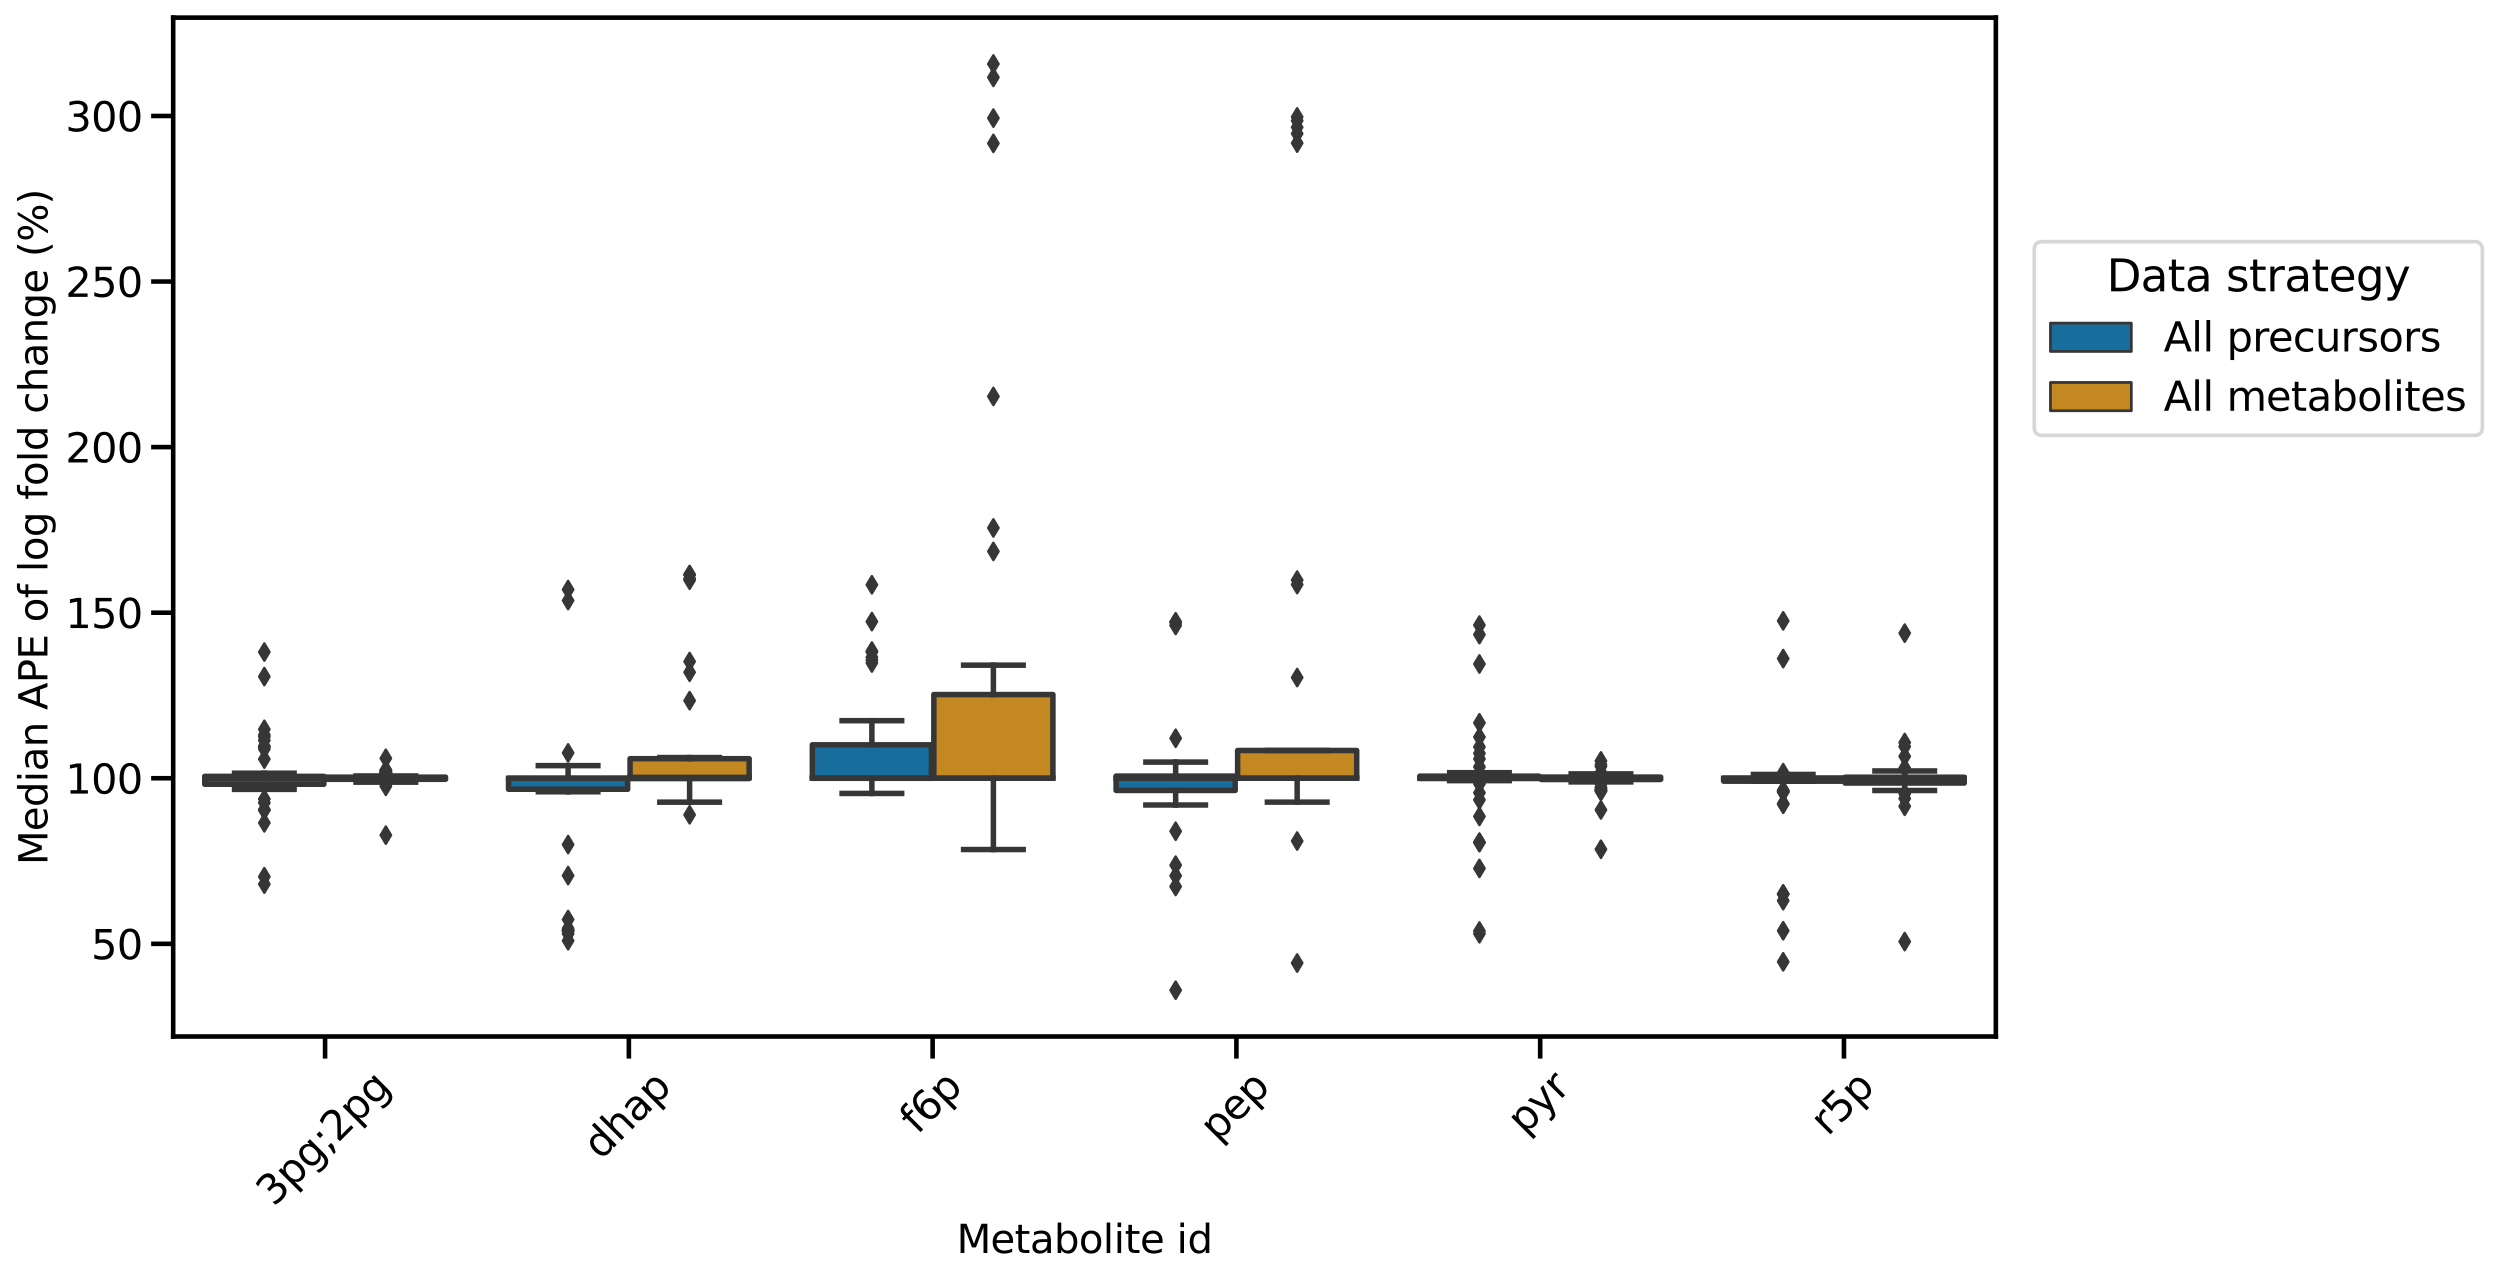 <?xml version="1.0" encoding="utf-8" standalone="no"?>
<!DOCTYPE svg PUBLIC "-//W3C//DTD SVG 1.1//EN"
  "http://www.w3.org/Graphics/SVG/1.1/DTD/svg11.dtd">
<svg xmlns:xlink="http://www.w3.org/1999/xlink" width="1020.24pt" height="521.881pt" viewBox="0 0 1020.24 521.881" xmlns="http://www.w3.org/2000/svg" version="1.1">
 <defs>
  <style type="text/css">*{stroke-linejoin: round; stroke-linecap: butt}</style>
 </defs>
 <g id="figure_1">
  <g id="patch_1">
   <path d="M 0 521.881 
L 1020.24 521.881 
L 1020.24 0 
L 0 0 
z
" style="fill: #ffffff"/>
  </g>
  <g id="axes_1">
   <g id="patch_2">
    <path d="M 70.679 423 
L 814.493 423 
L 814.493 7.2 
L 70.679 7.2 
z
" style="fill: #ffffff"/>
   </g>
   <g id="patch_3">
    <path d="M 83.572 320.054 
L 132.168 320.054 
L 132.168 316.836 
L 83.572 316.836 
L 83.572 320.054 
z
" clip-path="url(#p5ca99d64bd)" style="fill: #176d9c; stroke: #363636; stroke-width: 2.25; stroke-linejoin: miter"/>
   </g>
   <g id="patch_4">
    <path d="M 133.16 318.022 
L 181.756 318.022 
L 181.756 317.154 
L 133.16 317.154 
L 133.16 318.022 
z
" clip-path="url(#p5ca99d64bd)" style="fill: #c38820; stroke: #363636; stroke-width: 2.25; stroke-linejoin: miter"/>
   </g>
   <g id="patch_5">
    <path d="M 207.541 322.098 
L 256.137 322.098 
L 256.137 317.605 
L 207.541 317.605 
L 207.541 322.098 
z
" clip-path="url(#p5ca99d64bd)" style="fill: #176d9c; stroke: #363636; stroke-width: 2.25; stroke-linejoin: miter"/>
   </g>
   <g id="patch_6">
    <path d="M 257.129 317.725 
L 305.725 317.725 
L 305.725 309.625 
L 257.129 309.625 
L 257.129 317.725 
z
" clip-path="url(#p5ca99d64bd)" style="fill: #c38820; stroke: #363636; stroke-width: 2.25; stroke-linejoin: miter"/>
   </g>
   <g id="patch_7">
    <path d="M 331.51 317.631 
L 380.106 317.631 
L 380.106 303.954 
L 331.51 303.954 
L 331.51 317.631 
z
" clip-path="url(#p5ca99d64bd)" style="fill: #176d9c; stroke: #363636; stroke-width: 2.25; stroke-linejoin: miter"/>
   </g>
   <g id="patch_8">
    <path d="M 381.098 317.607 
L 429.694 317.607 
L 429.694 283.44 
L 381.098 283.44 
L 381.098 317.607 
z
" clip-path="url(#p5ca99d64bd)" style="fill: #c38820; stroke: #363636; stroke-width: 2.25; stroke-linejoin: miter"/>
   </g>
   <g id="patch_9">
    <path d="M 455.479 322.567 
L 504.075 322.567 
L 504.075 316.723 
L 455.479 316.723 
L 455.479 322.567 
z
" clip-path="url(#p5ca99d64bd)" style="fill: #176d9c; stroke: #363636; stroke-width: 2.25; stroke-linejoin: miter"/>
   </g>
   <g id="patch_10">
    <path d="M 505.067 317.605 
L 553.663 317.605 
L 553.663 306.28 
L 505.067 306.28 
L 505.067 317.605 
z
" clip-path="url(#p5ca99d64bd)" style="fill: #c38820; stroke: #363636; stroke-width: 2.25; stroke-linejoin: miter"/>
   </g>
   <g id="patch_11">
    <path d="M 579.448 317.716 
L 628.044 317.716 
L 628.044 316.733 
L 579.448 316.733 
L 579.448 317.716 
z
" clip-path="url(#p5ca99d64bd)" style="fill: #176d9c; stroke: #363636; stroke-width: 2.25; stroke-linejoin: miter"/>
   </g>
   <g id="patch_12">
    <path d="M 629.036 318.111 
L 677.632 318.111 
L 677.632 317.126 
L 629.036 317.126 
L 629.036 318.111 
z
" clip-path="url(#p5ca99d64bd)" style="fill: #c38820; stroke: #363636; stroke-width: 2.25; stroke-linejoin: miter"/>
   </g>
   <g id="patch_13">
    <path d="M 703.417 318.783 
L 752.013 318.783 
L 752.013 317.565 
L 703.417 317.565 
L 703.417 318.783 
z
" clip-path="url(#p5ca99d64bd)" style="fill: #176d9c; stroke: #363636; stroke-width: 2.25; stroke-linejoin: miter"/>
   </g>
   <g id="patch_14">
    <path d="M 753.005 319.56 
L 801.601 319.56 
L 801.601 317.191 
L 753.005 317.191 
L 753.005 319.56 
z
" clip-path="url(#p5ca99d64bd)" style="fill: #c38820; stroke: #363636; stroke-width: 2.25; stroke-linejoin: miter"/>
   </g>
   <g id="patch_15">
    <path d="M 132.664 452.748 
L 132.664 452.748 
L 132.664 452.748 
L 132.664 452.748 
z
" clip-path="url(#p5ca99d64bd)" style="fill: #176d9c; stroke: #363636; stroke-width: 1.125; stroke-linejoin: miter"/>
   </g>
   <g id="patch_16">
    <path d="M 132.664 452.748 
L 132.664 452.748 
L 132.664 452.748 
L 132.664 452.748 
z
" clip-path="url(#p5ca99d64bd)" style="fill: #c38820; stroke: #363636; stroke-width: 1.125; stroke-linejoin: miter"/>
   </g>
   <g id="matplotlib.axis_1">
    <g id="xtick_1">
     <g id="line2d_1">
      <defs>
       <path id="m00d72b25f4" d="M 0 0 
L 0 9 
" style="stroke: #000000; stroke-width: 1.875"/>
      </defs>
      <g>
       <use xlink:href="#m00d72b25f4" x="132.664" y="423" style="stroke: #000000; stroke-width: 1.875"/>
      </g>
     </g>
     <g id="text_1">
      <!-- 3pg;2pg -->
      <g transform="translate(111.681 492.77) rotate(-45) scale(0.165 -0.165)">
       <defs>
        <path id="DejaVuSans-33" d="M 2597 2516 
Q 3050 2419 3304 2112 
Q 3559 1806 3559 1356 
Q 3559 666 3084 287 
Q 2609 -91 1734 -91 
Q 1441 -91 1130 -33 
Q 819 25 488 141 
L 488 750 
Q 750 597 1062 519 
Q 1375 441 1716 441 
Q 2309 441 2620 675 
Q 2931 909 2931 1356 
Q 2931 1769 2642 2001 
Q 2353 2234 1838 2234 
L 1294 2234 
L 1294 2753 
L 1863 2753 
Q 2328 2753 2575 2939 
Q 2822 3125 2822 3475 
Q 2822 3834 2567 4026 
Q 2313 4219 1838 4219 
Q 1578 4219 1281 4162 
Q 984 4106 628 3988 
L 628 4550 
Q 988 4650 1302 4700 
Q 1616 4750 1894 4750 
Q 2613 4750 3031 4423 
Q 3450 4097 3450 3541 
Q 3450 3153 3228 2886 
Q 3006 2619 2597 2516 
z
" transform="scale(0.016)"/>
        <path id="DejaVuSans-70" d="M 1159 525 
L 1159 -1331 
L 581 -1331 
L 581 3500 
L 1159 3500 
L 1159 2969 
Q 1341 3281 1617 3432 
Q 1894 3584 2278 3584 
Q 2916 3584 3314 3078 
Q 3713 2572 3713 1747 
Q 3713 922 3314 415 
Q 2916 -91 2278 -91 
Q 1894 -91 1617 61 
Q 1341 213 1159 525 
z
M 3116 1747 
Q 3116 2381 2855 2742 
Q 2594 3103 2138 3103 
Q 1681 3103 1420 2742 
Q 1159 2381 1159 1747 
Q 1159 1113 1420 752 
Q 1681 391 2138 391 
Q 2594 391 2855 752 
Q 3116 1113 3116 1747 
z
" transform="scale(0.016)"/>
        <path id="DejaVuSans-67" d="M 2906 1791 
Q 2906 2416 2648 2759 
Q 2391 3103 1925 3103 
Q 1463 3103 1205 2759 
Q 947 2416 947 1791 
Q 947 1169 1205 825 
Q 1463 481 1925 481 
Q 2391 481 2648 825 
Q 2906 1169 2906 1791 
z
M 3481 434 
Q 3481 -459 3084 -895 
Q 2688 -1331 1869 -1331 
Q 1566 -1331 1297 -1286 
Q 1028 -1241 775 -1147 
L 775 -588 
Q 1028 -725 1275 -790 
Q 1522 -856 1778 -856 
Q 2344 -856 2625 -561 
Q 2906 -266 2906 331 
L 2906 616 
Q 2728 306 2450 153 
Q 2172 0 1784 0 
Q 1141 0 747 490 
Q 353 981 353 1791 
Q 353 2603 747 3093 
Q 1141 3584 1784 3584 
Q 2172 3584 2450 3431 
Q 2728 3278 2906 2969 
L 2906 3500 
L 3481 3500 
L 3481 434 
z
" transform="scale(0.016)"/>
        <path id="DejaVuSans-3b" d="M 750 3309 
L 1409 3309 
L 1409 2516 
L 750 2516 
L 750 3309 
z
M 750 794 
L 1409 794 
L 1409 256 
L 897 -744 
L 494 -744 
L 750 256 
L 750 794 
z
" transform="scale(0.016)"/>
        <path id="DejaVuSans-32" d="M 1228 531 
L 3431 531 
L 3431 0 
L 469 0 
L 469 531 
Q 828 903 1448 1529 
Q 2069 2156 2228 2338 
Q 2531 2678 2651 2914 
Q 2772 3150 2772 3378 
Q 2772 3750 2511 3984 
Q 2250 4219 1831 4219 
Q 1534 4219 1204 4116 
Q 875 4013 500 3803 
L 500 4441 
Q 881 4594 1212 4672 
Q 1544 4750 1819 4750 
Q 2544 4750 2975 4387 
Q 3406 4025 3406 3419 
Q 3406 3131 3298 2873 
Q 3191 2616 2906 2266 
Q 2828 2175 2409 1742 
Q 1991 1309 1228 531 
z
" transform="scale(0.016)"/>
       </defs>
       <use xlink:href="#DejaVuSans-33"/>
       <use xlink:href="#DejaVuSans-70" x="63.623"/>
       <use xlink:href="#DejaVuSans-67" x="127.1"/>
       <use xlink:href="#DejaVuSans-3b" x="190.576"/>
       <use xlink:href="#DejaVuSans-32" x="224.268"/>
       <use xlink:href="#DejaVuSans-70" x="287.891"/>
       <use xlink:href="#DejaVuSans-67" x="351.367"/>
      </g>
     </g>
    </g>
    <g id="xtick_2">
     <g id="line2d_2">
      <g>
       <use xlink:href="#m00d72b25f4" x="256.633" y="423" style="stroke: #000000; stroke-width: 1.875"/>
      </g>
     </g>
     <g id="text_2">
      <!-- dhap -->
      <g transform="translate(245.173 473.723) rotate(-45) scale(0.165 -0.165)">
       <defs>
        <path id="DejaVuSans-64" d="M 2906 2969 
L 2906 4863 
L 3481 4863 
L 3481 0 
L 2906 0 
L 2906 525 
Q 2725 213 2448 61 
Q 2172 -91 1784 -91 
Q 1150 -91 751 415 
Q 353 922 353 1747 
Q 353 2572 751 3078 
Q 1150 3584 1784 3584 
Q 2172 3584 2448 3432 
Q 2725 3281 2906 2969 
z
M 947 1747 
Q 947 1113 1208 752 
Q 1469 391 1925 391 
Q 2381 391 2643 752 
Q 2906 1113 2906 1747 
Q 2906 2381 2643 2742 
Q 2381 3103 1925 3103 
Q 1469 3103 1208 2742 
Q 947 2381 947 1747 
z
" transform="scale(0.016)"/>
        <path id="DejaVuSans-68" d="M 3513 2113 
L 3513 0 
L 2938 0 
L 2938 2094 
Q 2938 2591 2744 2837 
Q 2550 3084 2163 3084 
Q 1697 3084 1428 2787 
Q 1159 2491 1159 1978 
L 1159 0 
L 581 0 
L 581 4863 
L 1159 4863 
L 1159 2956 
Q 1366 3272 1645 3428 
Q 1925 3584 2291 3584 
Q 2894 3584 3203 3211 
Q 3513 2838 3513 2113 
z
" transform="scale(0.016)"/>
        <path id="DejaVuSans-61" d="M 2194 1759 
Q 1497 1759 1228 1600 
Q 959 1441 959 1056 
Q 959 750 1161 570 
Q 1363 391 1709 391 
Q 2188 391 2477 730 
Q 2766 1069 2766 1631 
L 2766 1759 
L 2194 1759 
z
M 3341 1997 
L 3341 0 
L 2766 0 
L 2766 531 
Q 2569 213 2275 61 
Q 1981 -91 1556 -91 
Q 1019 -91 701 211 
Q 384 513 384 1019 
Q 384 1609 779 1909 
Q 1175 2209 1959 2209 
L 2766 2209 
L 2766 2266 
Q 2766 2663 2505 2880 
Q 2244 3097 1772 3097 
Q 1472 3097 1187 3025 
Q 903 2953 641 2809 
L 641 3341 
Q 956 3463 1253 3523 
Q 1550 3584 1831 3584 
Q 2591 3584 2966 3190 
Q 3341 2797 3341 1997 
z
" transform="scale(0.016)"/>
       </defs>
       <use xlink:href="#DejaVuSans-64"/>
       <use xlink:href="#DejaVuSans-68" x="63.477"/>
       <use xlink:href="#DejaVuSans-61" x="126.855"/>
       <use xlink:href="#DejaVuSans-70" x="188.135"/>
      </g>
     </g>
    </g>
    <g id="xtick_3">
     <g id="line2d_3">
      <g>
       <use xlink:href="#m00d72b25f4" x="380.602" y="423" style="stroke: #000000; stroke-width: 1.875"/>
      </g>
     </g>
     <g id="text_3">
      <!-- f6p -->
      <g transform="translate(374.353 463.303) rotate(-45) scale(0.165 -0.165)">
       <defs>
        <path id="DejaVuSans-66" d="M 2375 4863 
L 2375 4384 
L 1825 4384 
Q 1516 4384 1395 4259 
Q 1275 4134 1275 3809 
L 1275 3500 
L 2222 3500 
L 2222 3053 
L 1275 3053 
L 1275 0 
L 697 0 
L 697 3053 
L 147 3053 
L 147 3500 
L 697 3500 
L 697 3744 
Q 697 4328 969 4595 
Q 1241 4863 1831 4863 
L 2375 4863 
z
" transform="scale(0.016)"/>
        <path id="DejaVuSans-36" d="M 2113 2584 
Q 1688 2584 1439 2293 
Q 1191 2003 1191 1497 
Q 1191 994 1439 701 
Q 1688 409 2113 409 
Q 2538 409 2786 701 
Q 3034 994 3034 1497 
Q 3034 2003 2786 2293 
Q 2538 2584 2113 2584 
z
M 3366 4563 
L 3366 3988 
Q 3128 4100 2886 4159 
Q 2644 4219 2406 4219 
Q 1781 4219 1451 3797 
Q 1122 3375 1075 2522 
Q 1259 2794 1537 2939 
Q 1816 3084 2150 3084 
Q 2853 3084 3261 2657 
Q 3669 2231 3669 1497 
Q 3669 778 3244 343 
Q 2819 -91 2113 -91 
Q 1303 -91 875 529 
Q 447 1150 447 2328 
Q 447 3434 972 4092 
Q 1497 4750 2381 4750 
Q 2619 4750 2861 4703 
Q 3103 4656 3366 4563 
z
" transform="scale(0.016)"/>
       </defs>
       <use xlink:href="#DejaVuSans-66"/>
       <use xlink:href="#DejaVuSans-36" x="35.205"/>
       <use xlink:href="#DejaVuSans-70" x="98.828"/>
      </g>
     </g>
    </g>
    <g id="xtick_4">
     <g id="line2d_4">
      <g>
       <use xlink:href="#m00d72b25f4" x="504.571" y="423" style="stroke: #000000; stroke-width: 1.875"/>
      </g>
     </g>
     <g id="text_4">
      <!-- pep -->
      <g transform="translate(496.794 466.358) rotate(-45) scale(0.165 -0.165)">
       <defs>
        <path id="DejaVuSans-65" d="M 3597 1894 
L 3597 1613 
L 953 1613 
Q 991 1019 1311 708 
Q 1631 397 2203 397 
Q 2534 397 2845 478 
Q 3156 559 3463 722 
L 3463 178 
Q 3153 47 2828 -22 
Q 2503 -91 2169 -91 
Q 1331 -91 842 396 
Q 353 884 353 1716 
Q 353 2575 817 3079 
Q 1281 3584 2069 3584 
Q 2775 3584 3186 3129 
Q 3597 2675 3597 1894 
z
M 3022 2063 
Q 3016 2534 2758 2815 
Q 2500 3097 2075 3097 
Q 1594 3097 1305 2825 
Q 1016 2553 972 2059 
L 3022 2063 
z
" transform="scale(0.016)"/>
       </defs>
       <use xlink:href="#DejaVuSans-70"/>
       <use xlink:href="#DejaVuSans-65" x="63.477"/>
       <use xlink:href="#DejaVuSans-70" x="125"/>
      </g>
     </g>
    </g>
    <g id="xtick_5">
     <g id="line2d_5">
      <g>
       <use xlink:href="#m00d72b25f4" x="628.54" y="423" style="stroke: #000000; stroke-width: 1.875"/>
      </g>
     </g>
     <g id="text_5">
      <!-- pyr -->
      <g transform="translate(622.205 463.474) rotate(-45) scale(0.165 -0.165)">
       <defs>
        <path id="DejaVuSans-79" d="M 2059 -325 
Q 1816 -950 1584 -1140 
Q 1353 -1331 966 -1331 
L 506 -1331 
L 506 -850 
L 844 -850 
Q 1081 -850 1212 -737 
Q 1344 -625 1503 -206 
L 1606 56 
L 191 3500 
L 800 3500 
L 1894 763 
L 2988 3500 
L 3597 3500 
L 2059 -325 
z
" transform="scale(0.016)"/>
        <path id="DejaVuSans-72" d="M 2631 2963 
Q 2534 3019 2420 3045 
Q 2306 3072 2169 3072 
Q 1681 3072 1420 2755 
Q 1159 2438 1159 1844 
L 1159 0 
L 581 0 
L 581 3500 
L 1159 3500 
L 1159 2956 
Q 1341 3275 1631 3429 
Q 1922 3584 2338 3584 
Q 2397 3584 2469 3576 
Q 2541 3569 2628 3553 
L 2631 2963 
z
" transform="scale(0.016)"/>
       </defs>
       <use xlink:href="#DejaVuSans-70"/>
       <use xlink:href="#DejaVuSans-79" x="63.477"/>
       <use xlink:href="#DejaVuSans-72" x="122.656"/>
      </g>
     </g>
    </g>
    <g id="xtick_6">
     <g id="line2d_6">
      <g>
       <use xlink:href="#m00d72b25f4" x="752.509" y="423" style="stroke: #000000; stroke-width: 1.875"/>
      </g>
     </g>
     <g id="text_6">
      <!-- r5p -->
      <g transform="translate(745.915 463.992) rotate(-45) scale(0.165 -0.165)">
       <defs>
        <path id="DejaVuSans-35" d="M 691 4666 
L 3169 4666 
L 3169 4134 
L 1269 4134 
L 1269 2991 
Q 1406 3038 1543 3061 
Q 1681 3084 1819 3084 
Q 2600 3084 3056 2656 
Q 3513 2228 3513 1497 
Q 3513 744 3044 326 
Q 2575 -91 1722 -91 
Q 1428 -91 1123 -41 
Q 819 9 494 109 
L 494 744 
Q 775 591 1075 516 
Q 1375 441 1709 441 
Q 2250 441 2565 725 
Q 2881 1009 2881 1497 
Q 2881 1984 2565 2268 
Q 2250 2553 1709 2553 
Q 1456 2553 1204 2497 
Q 953 2441 691 2322 
L 691 4666 
z
" transform="scale(0.016)"/>
       </defs>
       <use xlink:href="#DejaVuSans-72"/>
       <use xlink:href="#DejaVuSans-35" x="41.113"/>
       <use xlink:href="#DejaVuSans-70" x="104.736"/>
      </g>
     </g>
    </g>
    <g id="text_7">
     <!-- Metabolite id -->
     <g transform="translate(390.401 511.354) scale(0.16 -0.16)">
      <defs>
       <path id="DejaVuSans-4d" d="M 628 4666 
L 1569 4666 
L 2759 1491 
L 3956 4666 
L 4897 4666 
L 4897 0 
L 4281 0 
L 4281 4097 
L 3078 897 
L 2444 897 
L 1241 4097 
L 1241 0 
L 628 0 
L 628 4666 
z
" transform="scale(0.016)"/>
       <path id="DejaVuSans-74" d="M 1172 4494 
L 1172 3500 
L 2356 3500 
L 2356 3053 
L 1172 3053 
L 1172 1153 
Q 1172 725 1289 603 
Q 1406 481 1766 481 
L 2356 481 
L 2356 0 
L 1766 0 
Q 1100 0 847 248 
Q 594 497 594 1153 
L 594 3053 
L 172 3053 
L 172 3500 
L 594 3500 
L 594 4494 
L 1172 4494 
z
" transform="scale(0.016)"/>
       <path id="DejaVuSans-62" d="M 3116 1747 
Q 3116 2381 2855 2742 
Q 2594 3103 2138 3103 
Q 1681 3103 1420 2742 
Q 1159 2381 1159 1747 
Q 1159 1113 1420 752 
Q 1681 391 2138 391 
Q 2594 391 2855 752 
Q 3116 1113 3116 1747 
z
M 1159 2969 
Q 1341 3281 1617 3432 
Q 1894 3584 2278 3584 
Q 2916 3584 3314 3078 
Q 3713 2572 3713 1747 
Q 3713 922 3314 415 
Q 2916 -91 2278 -91 
Q 1894 -91 1617 61 
Q 1341 213 1159 525 
L 1159 0 
L 581 0 
L 581 4863 
L 1159 4863 
L 1159 2969 
z
" transform="scale(0.016)"/>
       <path id="DejaVuSans-6f" d="M 1959 3097 
Q 1497 3097 1228 2736 
Q 959 2375 959 1747 
Q 959 1119 1226 758 
Q 1494 397 1959 397 
Q 2419 397 2687 759 
Q 2956 1122 2956 1747 
Q 2956 2369 2687 2733 
Q 2419 3097 1959 3097 
z
M 1959 3584 
Q 2709 3584 3137 3096 
Q 3566 2609 3566 1747 
Q 3566 888 3137 398 
Q 2709 -91 1959 -91 
Q 1206 -91 779 398 
Q 353 888 353 1747 
Q 353 2609 779 3096 
Q 1206 3584 1959 3584 
z
" transform="scale(0.016)"/>
       <path id="DejaVuSans-6c" d="M 603 4863 
L 1178 4863 
L 1178 0 
L 603 0 
L 603 4863 
z
" transform="scale(0.016)"/>
       <path id="DejaVuSans-69" d="M 603 3500 
L 1178 3500 
L 1178 0 
L 603 0 
L 603 3500 
z
M 603 4863 
L 1178 4863 
L 1178 4134 
L 603 4134 
L 603 4863 
z
" transform="scale(0.016)"/>
       <path id="DejaVuSans-20" transform="scale(0.016)"/>
      </defs>
      <use xlink:href="#DejaVuSans-4d"/>
      <use xlink:href="#DejaVuSans-65" x="86.279"/>
      <use xlink:href="#DejaVuSans-74" x="147.803"/>
      <use xlink:href="#DejaVuSans-61" x="187.012"/>
      <use xlink:href="#DejaVuSans-62" x="248.291"/>
      <use xlink:href="#DejaVuSans-6f" x="311.768"/>
      <use xlink:href="#DejaVuSans-6c" x="372.949"/>
      <use xlink:href="#DejaVuSans-69" x="400.732"/>
      <use xlink:href="#DejaVuSans-74" x="428.516"/>
      <use xlink:href="#DejaVuSans-65" x="467.725"/>
      <use xlink:href="#DejaVuSans-20" x="529.248"/>
      <use xlink:href="#DejaVuSans-69" x="561.035"/>
      <use xlink:href="#DejaVuSans-64" x="588.818"/>
     </g>
    </g>
   </g>
   <g id="matplotlib.axis_2">
    <g id="ytick_1">
     <g id="line2d_7">
      <defs>
       <path id="m2de37f2b07" d="M 0 0 
L -9 0 
" style="stroke: #000000; stroke-width: 1.875"/>
      </defs>
      <g>
       <use xlink:href="#m2de37f2b07" x="70.679" y="385.177" style="stroke: #000000; stroke-width: 1.875"/>
      </g>
     </g>
     <g id="text_8">
      <!-- 50 -->
      <g transform="translate(37.183 391.446) scale(0.165 -0.165)">
       <defs>
        <path id="DejaVuSans-30" d="M 2034 4250 
Q 1547 4250 1301 3770 
Q 1056 3291 1056 2328 
Q 1056 1369 1301 889 
Q 1547 409 2034 409 
Q 2525 409 2770 889 
Q 3016 1369 3016 2328 
Q 3016 3291 2770 3770 
Q 2525 4250 2034 4250 
z
M 2034 4750 
Q 2819 4750 3233 4129 
Q 3647 3509 3647 2328 
Q 3647 1150 3233 529 
Q 2819 -91 2034 -91 
Q 1250 -91 836 529 
Q 422 1150 422 2328 
Q 422 3509 836 4129 
Q 1250 4750 2034 4750 
z
" transform="scale(0.016)"/>
       </defs>
       <use xlink:href="#DejaVuSans-35"/>
       <use xlink:href="#DejaVuSans-30" x="63.623"/>
      </g>
     </g>
    </g>
    <g id="ytick_2">
     <g id="line2d_8">
      <g>
       <use xlink:href="#m2de37f2b07" x="70.679" y="317.605" style="stroke: #000000; stroke-width: 1.875"/>
      </g>
     </g>
     <g id="text_9">
      <!-- 100 -->
      <g transform="translate(26.685 323.874) scale(0.165 -0.165)">
       <defs>
        <path id="DejaVuSans-31" d="M 794 531 
L 1825 531 
L 1825 4091 
L 703 3866 
L 703 4441 
L 1819 4666 
L 2450 4666 
L 2450 531 
L 3481 531 
L 3481 0 
L 794 0 
L 794 531 
z
" transform="scale(0.016)"/>
       </defs>
       <use xlink:href="#DejaVuSans-31"/>
       <use xlink:href="#DejaVuSans-30" x="63.623"/>
       <use xlink:href="#DejaVuSans-30" x="127.246"/>
      </g>
     </g>
    </g>
    <g id="ytick_3">
     <g id="line2d_9">
      <g>
       <use xlink:href="#m2de37f2b07" x="70.679" y="250.034" style="stroke: #000000; stroke-width: 1.875"/>
      </g>
     </g>
     <g id="text_10">
      <!-- 150 -->
      <g transform="translate(26.685 256.303) scale(0.165 -0.165)">
       <use xlink:href="#DejaVuSans-31"/>
       <use xlink:href="#DejaVuSans-35" x="63.623"/>
       <use xlink:href="#DejaVuSans-30" x="127.246"/>
      </g>
     </g>
    </g>
    <g id="ytick_4">
     <g id="line2d_10">
      <g>
       <use xlink:href="#m2de37f2b07" x="70.679" y="182.462" style="stroke: #000000; stroke-width: 1.875"/>
      </g>
     </g>
     <g id="text_11">
      <!-- 200 -->
      <g transform="translate(26.685 188.731) scale(0.165 -0.165)">
       <use xlink:href="#DejaVuSans-32"/>
       <use xlink:href="#DejaVuSans-30" x="63.623"/>
       <use xlink:href="#DejaVuSans-30" x="127.246"/>
      </g>
     </g>
    </g>
    <g id="ytick_5">
     <g id="line2d_11">
      <g>
       <use xlink:href="#m2de37f2b07" x="70.679" y="114.891" style="stroke: #000000; stroke-width: 1.875"/>
      </g>
     </g>
     <g id="text_12">
      <!-- 250 -->
      <g transform="translate(26.685 121.159) scale(0.165 -0.165)">
       <use xlink:href="#DejaVuSans-32"/>
       <use xlink:href="#DejaVuSans-35" x="63.623"/>
       <use xlink:href="#DejaVuSans-30" x="127.246"/>
      </g>
     </g>
    </g>
    <g id="ytick_6">
     <g id="line2d_12">
      <g>
       <use xlink:href="#m2de37f2b07" x="70.679" y="47.319" style="stroke: #000000; stroke-width: 1.875"/>
      </g>
     </g>
     <g id="text_13">
      <!-- 300 -->
      <g transform="translate(26.685 53.588) scale(0.165 -0.165)">
       <use xlink:href="#DejaVuSans-33"/>
       <use xlink:href="#DejaVuSans-30" x="63.623"/>
       <use xlink:href="#DejaVuSans-30" x="127.246"/>
      </g>
     </g>
    </g>
    <g id="text_14">
     <!-- Median APE of log fold change (%) -->
     <g transform="translate(19.358 353.011) rotate(-90) scale(0.16 -0.16)">
      <defs>
       <path id="DejaVuSans-6e" d="M 3513 2113 
L 3513 0 
L 2938 0 
L 2938 2094 
Q 2938 2591 2744 2837 
Q 2550 3084 2163 3084 
Q 1697 3084 1428 2787 
Q 1159 2491 1159 1978 
L 1159 0 
L 581 0 
L 581 3500 
L 1159 3500 
L 1159 2956 
Q 1366 3272 1645 3428 
Q 1925 3584 2291 3584 
Q 2894 3584 3203 3211 
Q 3513 2838 3513 2113 
z
" transform="scale(0.016)"/>
       <path id="DejaVuSans-41" d="M 2188 4044 
L 1331 1722 
L 3047 1722 
L 2188 4044 
z
M 1831 4666 
L 2547 4666 
L 4325 0 
L 3669 0 
L 3244 1197 
L 1141 1197 
L 716 0 
L 50 0 
L 1831 4666 
z
" transform="scale(0.016)"/>
       <path id="DejaVuSans-50" d="M 1259 4147 
L 1259 2394 
L 2053 2394 
Q 2494 2394 2734 2622 
Q 2975 2850 2975 3272 
Q 2975 3691 2734 3919 
Q 2494 4147 2053 4147 
L 1259 4147 
z
M 628 4666 
L 2053 4666 
Q 2838 4666 3239 4311 
Q 3641 3956 3641 3272 
Q 3641 2581 3239 2228 
Q 2838 1875 2053 1875 
L 1259 1875 
L 1259 0 
L 628 0 
L 628 4666 
z
" transform="scale(0.016)"/>
       <path id="DejaVuSans-45" d="M 628 4666 
L 3578 4666 
L 3578 4134 
L 1259 4134 
L 1259 2753 
L 3481 2753 
L 3481 2222 
L 1259 2222 
L 1259 531 
L 3634 531 
L 3634 0 
L 628 0 
L 628 4666 
z
" transform="scale(0.016)"/>
       <path id="DejaVuSans-63" d="M 3122 3366 
L 3122 2828 
Q 2878 2963 2633 3030 
Q 2388 3097 2138 3097 
Q 1578 3097 1268 2742 
Q 959 2388 959 1747 
Q 959 1106 1268 751 
Q 1578 397 2138 397 
Q 2388 397 2633 464 
Q 2878 531 3122 666 
L 3122 134 
Q 2881 22 2623 -34 
Q 2366 -91 2075 -91 
Q 1284 -91 818 406 
Q 353 903 353 1747 
Q 353 2603 823 3093 
Q 1294 3584 2113 3584 
Q 2378 3584 2631 3529 
Q 2884 3475 3122 3366 
z
" transform="scale(0.016)"/>
       <path id="DejaVuSans-28" d="M 1984 4856 
Q 1566 4138 1362 3434 
Q 1159 2731 1159 2009 
Q 1159 1288 1364 580 
Q 1569 -128 1984 -844 
L 1484 -844 
Q 1016 -109 783 600 
Q 550 1309 550 2009 
Q 550 2706 781 3412 
Q 1013 4119 1484 4856 
L 1984 4856 
z
" transform="scale(0.016)"/>
       <path id="DejaVuSans-25" d="M 4653 2053 
Q 4381 2053 4226 1822 
Q 4072 1591 4072 1178 
Q 4072 772 4226 539 
Q 4381 306 4653 306 
Q 4919 306 5073 539 
Q 5228 772 5228 1178 
Q 5228 1588 5073 1820 
Q 4919 2053 4653 2053 
z
M 4653 2450 
Q 5147 2450 5437 2106 
Q 5728 1763 5728 1178 
Q 5728 594 5436 251 
Q 5144 -91 4653 -91 
Q 4153 -91 3862 251 
Q 3572 594 3572 1178 
Q 3572 1766 3864 2108 
Q 4156 2450 4653 2450 
z
M 1428 4353 
Q 1159 4353 1004 4120 
Q 850 3888 850 3481 
Q 850 3069 1003 2837 
Q 1156 2606 1428 2606 
Q 1700 2606 1854 2837 
Q 2009 3069 2009 3481 
Q 2009 3884 1853 4118 
Q 1697 4353 1428 4353 
z
M 4250 4750 
L 4750 4750 
L 1831 -91 
L 1331 -91 
L 4250 4750 
z
M 1428 4750 
Q 1922 4750 2215 4408 
Q 2509 4066 2509 3481 
Q 2509 2891 2217 2550 
Q 1925 2209 1428 2209 
Q 931 2209 642 2551 
Q 353 2894 353 3481 
Q 353 4063 643 4406 
Q 934 4750 1428 4750 
z
" transform="scale(0.016)"/>
       <path id="DejaVuSans-29" d="M 513 4856 
L 1013 4856 
Q 1481 4119 1714 3412 
Q 1947 2706 1947 2009 
Q 1947 1309 1714 600 
Q 1481 -109 1013 -844 
L 513 -844 
Q 928 -128 1133 580 
Q 1338 1288 1338 2009 
Q 1338 2731 1133 3434 
Q 928 4138 513 4856 
z
" transform="scale(0.016)"/>
      </defs>
      <use xlink:href="#DejaVuSans-4d"/>
      <use xlink:href="#DejaVuSans-65" x="86.279"/>
      <use xlink:href="#DejaVuSans-64" x="147.803"/>
      <use xlink:href="#DejaVuSans-69" x="211.279"/>
      <use xlink:href="#DejaVuSans-61" x="239.062"/>
      <use xlink:href="#DejaVuSans-6e" x="300.342"/>
      <use xlink:href="#DejaVuSans-20" x="363.721"/>
      <use xlink:href="#DejaVuSans-41" x="395.508"/>
      <use xlink:href="#DejaVuSans-50" x="463.916"/>
      <use xlink:href="#DejaVuSans-45" x="524.219"/>
      <use xlink:href="#DejaVuSans-20" x="587.402"/>
      <use xlink:href="#DejaVuSans-6f" x="619.189"/>
      <use xlink:href="#DejaVuSans-66" x="680.371"/>
      <use xlink:href="#DejaVuSans-20" x="715.576"/>
      <use xlink:href="#DejaVuSans-6c" x="747.363"/>
      <use xlink:href="#DejaVuSans-6f" x="775.146"/>
      <use xlink:href="#DejaVuSans-67" x="836.328"/>
      <use xlink:href="#DejaVuSans-20" x="899.805"/>
      <use xlink:href="#DejaVuSans-66" x="931.592"/>
      <use xlink:href="#DejaVuSans-6f" x="966.797"/>
      <use xlink:href="#DejaVuSans-6c" x="1027.979"/>
      <use xlink:href="#DejaVuSans-64" x="1055.762"/>
      <use xlink:href="#DejaVuSans-20" x="1119.238"/>
      <use xlink:href="#DejaVuSans-63" x="1151.025"/>
      <use xlink:href="#DejaVuSans-68" x="1206.006"/>
      <use xlink:href="#DejaVuSans-61" x="1269.385"/>
      <use xlink:href="#DejaVuSans-6e" x="1330.664"/>
      <use xlink:href="#DejaVuSans-67" x="1394.043"/>
      <use xlink:href="#DejaVuSans-65" x="1457.52"/>
      <use xlink:href="#DejaVuSans-20" x="1519.043"/>
      <use xlink:href="#DejaVuSans-28" x="1550.83"/>
      <use xlink:href="#DejaVuSans-25" x="1589.844"/>
      <use xlink:href="#DejaVuSans-29" x="1684.863"/>
     </g>
    </g>
   </g>
   <g id="line2d_13">
    <path d="M 107.87 320.054 
L 107.87 322.14 
" clip-path="url(#p5ca99d64bd)" style="fill: none; stroke: #363636; stroke-width: 2.25; stroke-linecap: square"/>
   </g>
   <g id="line2d_14">
    <path d="M 107.87 316.836 
L 107.87 315.543 
" clip-path="url(#p5ca99d64bd)" style="fill: none; stroke: #363636; stroke-width: 2.25; stroke-linecap: square"/>
   </g>
   <g id="line2d_15">
    <path d="M 95.721 322.14 
L 120.019 322.14 
" clip-path="url(#p5ca99d64bd)" style="fill: none; stroke: #363636; stroke-width: 2.25; stroke-linecap: square"/>
   </g>
   <g id="line2d_16">
    <path d="M 95.721 315.543 
L 120.019 315.543 
" clip-path="url(#p5ca99d64bd)" style="fill: none; stroke: #363636; stroke-width: 2.25; stroke-linecap: square"/>
   </g>
   <g id="line2d_17">
    <defs>
     <path id="md040019cda" d="M -0 3.536 
L 2.121 0 
L -0 -3.536 
L -2.121 -0 
z
" style="stroke: #363636; stroke-linejoin: miter"/>
    </defs>
    <g clip-path="url(#p5ca99d64bd)">
     <use xlink:href="#md040019cda" x="107.87" y="327.593" style="fill: #363636; stroke: #363636; stroke-linejoin: miter"/>
     <use xlink:href="#md040019cda" x="107.87" y="330.634" style="fill: #363636; stroke: #363636; stroke-linejoin: miter"/>
     <use xlink:href="#md040019cda" x="107.87" y="330.391" style="fill: #363636; stroke: #363636; stroke-linejoin: miter"/>
     <use xlink:href="#md040019cda" x="107.87" y="357.777" style="fill: #363636; stroke: #363636; stroke-linejoin: miter"/>
     <use xlink:href="#md040019cda" x="107.87" y="326.081" style="fill: #363636; stroke: #363636; stroke-linejoin: miter"/>
     <use xlink:href="#md040019cda" x="107.87" y="335.801" style="fill: #363636; stroke: #363636; stroke-linejoin: miter"/>
     <use xlink:href="#md040019cda" x="107.87" y="360.811" style="fill: #363636; stroke: #363636; stroke-linejoin: miter"/>
     <use xlink:href="#md040019cda" x="107.87" y="266.095" style="fill: #363636; stroke: #363636; stroke-linejoin: miter"/>
     <use xlink:href="#md040019cda" x="107.87" y="299.903" style="fill: #363636; stroke: #363636; stroke-linejoin: miter"/>
     <use xlink:href="#md040019cda" x="107.87" y="305.661" style="fill: #363636; stroke: #363636; stroke-linejoin: miter"/>
     <use xlink:href="#md040019cda" x="107.87" y="300.686" style="fill: #363636; stroke: #363636; stroke-linejoin: miter"/>
     <use xlink:href="#md040019cda" x="107.87" y="276.106" style="fill: #363636; stroke: #363636; stroke-linejoin: miter"/>
     <use xlink:href="#md040019cda" x="107.87" y="304.538" style="fill: #363636; stroke: #363636; stroke-linejoin: miter"/>
     <use xlink:href="#md040019cda" x="107.87" y="302.138" style="fill: #363636; stroke: #363636; stroke-linejoin: miter"/>
     <use xlink:href="#md040019cda" x="107.87" y="304.725" style="fill: #363636; stroke: #363636; stroke-linejoin: miter"/>
     <use xlink:href="#md040019cda" x="107.87" y="297.635" style="fill: #363636; stroke: #363636; stroke-linejoin: miter"/>
     <use xlink:href="#md040019cda" x="107.87" y="309.792" style="fill: #363636; stroke: #363636; stroke-linejoin: miter"/>
    </g>
   </g>
   <g id="line2d_18">
    <path d="M 157.458 318.022 
L 157.458 319.214 
" clip-path="url(#p5ca99d64bd)" style="fill: none; stroke: #363636; stroke-width: 2.25; stroke-linecap: square"/>
   </g>
   <g id="line2d_19">
    <path d="M 157.458 317.154 
L 157.458 316.677 
" clip-path="url(#p5ca99d64bd)" style="fill: none; stroke: #363636; stroke-width: 2.25; stroke-linecap: square"/>
   </g>
   <g id="line2d_20">
    <path d="M 145.309 319.214 
L 169.607 319.214 
" clip-path="url(#p5ca99d64bd)" style="fill: none; stroke: #363636; stroke-width: 2.25; stroke-linecap: square"/>
   </g>
   <g id="line2d_21">
    <path d="M 145.309 316.677 
L 169.607 316.677 
" clip-path="url(#p5ca99d64bd)" style="fill: none; stroke: #363636; stroke-width: 2.25; stroke-linecap: square"/>
   </g>
   <g id="line2d_22">
    <g clip-path="url(#p5ca99d64bd)">
     <use xlink:href="#md040019cda" x="157.458" y="319.816" style="fill: #363636; stroke: #363636; stroke-linejoin: miter"/>
     <use xlink:href="#md040019cda" x="157.458" y="320.89" style="fill: #363636; stroke: #363636; stroke-linejoin: miter"/>
     <use xlink:href="#md040019cda" x="157.458" y="319.817" style="fill: #363636; stroke: #363636; stroke-linejoin: miter"/>
     <use xlink:href="#md040019cda" x="157.458" y="319.489" style="fill: #363636; stroke: #363636; stroke-linejoin: miter"/>
     <use xlink:href="#md040019cda" x="157.458" y="340.817" style="fill: #363636; stroke: #363636; stroke-linejoin: miter"/>
     <use xlink:href="#md040019cda" x="157.458" y="314.19" style="fill: #363636; stroke: #363636; stroke-linejoin: miter"/>
     <use xlink:href="#md040019cda" x="157.458" y="314.459" style="fill: #363636; stroke: #363636; stroke-linejoin: miter"/>
     <use xlink:href="#md040019cda" x="157.458" y="315.444" style="fill: #363636; stroke: #363636; stroke-linejoin: miter"/>
     <use xlink:href="#md040019cda" x="157.458" y="315.196" style="fill: #363636; stroke: #363636; stroke-linejoin: miter"/>
     <use xlink:href="#md040019cda" x="157.458" y="315.465" style="fill: #363636; stroke: #363636; stroke-linejoin: miter"/>
     <use xlink:href="#md040019cda" x="157.458" y="314.69" style="fill: #363636; stroke: #363636; stroke-linejoin: miter"/>
     <use xlink:href="#md040019cda" x="157.458" y="315.537" style="fill: #363636; stroke: #363636; stroke-linejoin: miter"/>
     <use xlink:href="#md040019cda" x="157.458" y="315.214" style="fill: #363636; stroke: #363636; stroke-linejoin: miter"/>
     <use xlink:href="#md040019cda" x="157.458" y="309.459" style="fill: #363636; stroke: #363636; stroke-linejoin: miter"/>
    </g>
   </g>
   <g id="line2d_23">
    <path d="M 231.839 322.098 
L 231.839 323.12 
" clip-path="url(#p5ca99d64bd)" style="fill: none; stroke: #363636; stroke-width: 2.25; stroke-linecap: square"/>
   </g>
   <g id="line2d_24">
    <path d="M 231.839 317.605 
L 231.839 312.449 
" clip-path="url(#p5ca99d64bd)" style="fill: none; stroke: #363636; stroke-width: 2.25; stroke-linecap: square"/>
   </g>
   <g id="line2d_25">
    <path d="M 219.69 323.12 
L 243.988 323.12 
" clip-path="url(#p5ca99d64bd)" style="fill: none; stroke: #363636; stroke-width: 2.25; stroke-linecap: square"/>
   </g>
   <g id="line2d_26">
    <path d="M 219.69 312.449 
L 243.988 312.449 
" clip-path="url(#p5ca99d64bd)" style="fill: none; stroke: #363636; stroke-width: 2.25; stroke-linecap: square"/>
   </g>
   <g id="line2d_27">
    <g clip-path="url(#p5ca99d64bd)">
     <use xlink:href="#md040019cda" x="231.839" y="379.735" style="fill: #363636; stroke: #363636; stroke-linejoin: miter"/>
     <use xlink:href="#md040019cda" x="231.839" y="344.662" style="fill: #363636; stroke: #363636; stroke-linejoin: miter"/>
     <use xlink:href="#md040019cda" x="231.839" y="379.896" style="fill: #363636; stroke: #363636; stroke-linejoin: miter"/>
     <use xlink:href="#md040019cda" x="231.839" y="378.877" style="fill: #363636; stroke: #363636; stroke-linejoin: miter"/>
     <use xlink:href="#md040019cda" x="231.839" y="379.673" style="fill: #363636; stroke: #363636; stroke-linejoin: miter"/>
     <use xlink:href="#md040019cda" x="231.839" y="383.905" style="fill: #363636; stroke: #363636; stroke-linejoin: miter"/>
     <use xlink:href="#md040019cda" x="231.839" y="381.08" style="fill: #363636; stroke: #363636; stroke-linejoin: miter"/>
     <use xlink:href="#md040019cda" x="231.839" y="375.257" style="fill: #363636; stroke: #363636; stroke-linejoin: miter"/>
     <use xlink:href="#md040019cda" x="231.839" y="357.319" style="fill: #363636; stroke: #363636; stroke-linejoin: miter"/>
     <use xlink:href="#md040019cda" x="231.839" y="245.08" style="fill: #363636; stroke: #363636; stroke-linejoin: miter"/>
     <use xlink:href="#md040019cda" x="231.839" y="307.257" style="fill: #363636; stroke: #363636; stroke-linejoin: miter"/>
     <use xlink:href="#md040019cda" x="231.839" y="240.598" style="fill: #363636; stroke: #363636; stroke-linejoin: miter"/>
    </g>
   </g>
   <g id="line2d_28">
    <path d="M 281.427 317.725 
L 281.427 327.354 
" clip-path="url(#p5ca99d64bd)" style="fill: none; stroke: #363636; stroke-width: 2.25; stroke-linecap: square"/>
   </g>
   <g id="line2d_29">
    <path d="M 281.427 309.625 
L 281.427 309.169 
" clip-path="url(#p5ca99d64bd)" style="fill: none; stroke: #363636; stroke-width: 2.25; stroke-linecap: square"/>
   </g>
   <g id="line2d_30">
    <path d="M 269.278 327.354 
L 293.576 327.354 
" clip-path="url(#p5ca99d64bd)" style="fill: none; stroke: #363636; stroke-width: 2.25; stroke-linecap: square"/>
   </g>
   <g id="line2d_31">
    <path d="M 269.278 309.169 
L 293.576 309.169 
" clip-path="url(#p5ca99d64bd)" style="fill: none; stroke: #363636; stroke-width: 2.25; stroke-linecap: square"/>
   </g>
   <g id="line2d_32">
    <g clip-path="url(#p5ca99d64bd)">
     <use xlink:href="#md040019cda" x="281.427" y="332.516" style="fill: #363636; stroke: #363636; stroke-linejoin: miter"/>
     <use xlink:href="#md040019cda" x="281.427" y="285.931" style="fill: #363636; stroke: #363636; stroke-linejoin: miter"/>
     <use xlink:href="#md040019cda" x="281.427" y="274.347" style="fill: #363636; stroke: #363636; stroke-linejoin: miter"/>
     <use xlink:href="#md040019cda" x="281.427" y="236.089" style="fill: #363636; stroke: #363636; stroke-linejoin: miter"/>
     <use xlink:href="#md040019cda" x="281.427" y="234.527" style="fill: #363636; stroke: #363636; stroke-linejoin: miter"/>
     <use xlink:href="#md040019cda" x="281.427" y="269.973" style="fill: #363636; stroke: #363636; stroke-linejoin: miter"/>
     <use xlink:href="#md040019cda" x="281.427" y="236.777" style="fill: #363636; stroke: #363636; stroke-linejoin: miter"/>
     <use xlink:href="#md040019cda" x="281.427" y="234.527" style="fill: #363636; stroke: #363636; stroke-linejoin: miter"/>
    </g>
   </g>
   <g id="line2d_33">
    <path d="M 355.808 317.631 
L 355.808 323.796 
" clip-path="url(#p5ca99d64bd)" style="fill: none; stroke: #363636; stroke-width: 2.25; stroke-linecap: square"/>
   </g>
   <g id="line2d_34">
    <path d="M 355.808 303.954 
L 355.808 294.124 
" clip-path="url(#p5ca99d64bd)" style="fill: none; stroke: #363636; stroke-width: 2.25; stroke-linecap: square"/>
   </g>
   <g id="line2d_35">
    <path d="M 343.659 323.796 
L 367.957 323.796 
" clip-path="url(#p5ca99d64bd)" style="fill: none; stroke: #363636; stroke-width: 2.25; stroke-linecap: square"/>
   </g>
   <g id="line2d_36">
    <path d="M 343.659 294.124 
L 367.957 294.124 
" clip-path="url(#p5ca99d64bd)" style="fill: none; stroke: #363636; stroke-width: 2.25; stroke-linecap: square"/>
   </g>
   <g id="line2d_37">
    <g clip-path="url(#p5ca99d64bd)">
     <use xlink:href="#md040019cda" x="355.808" y="253.676" style="fill: #363636; stroke: #363636; stroke-linejoin: miter"/>
     <use xlink:href="#md040019cda" x="355.808" y="238.639" style="fill: #363636; stroke: #363636; stroke-linejoin: miter"/>
     <use xlink:href="#md040019cda" x="355.808" y="265.697" style="fill: #363636; stroke: #363636; stroke-linejoin: miter"/>
     <use xlink:href="#md040019cda" x="355.808" y="268.231" style="fill: #363636; stroke: #363636; stroke-linejoin: miter"/>
     <use xlink:href="#md040019cda" x="355.808" y="266.128" style="fill: #363636; stroke: #363636; stroke-linejoin: miter"/>
     <use xlink:href="#md040019cda" x="355.808" y="269.421" style="fill: #363636; stroke: #363636; stroke-linejoin: miter"/>
     <use xlink:href="#md040019cda" x="355.808" y="270.577" style="fill: #363636; stroke: #363636; stroke-linejoin: miter"/>
    </g>
   </g>
   <g id="line2d_38">
    <path d="M 405.396 317.607 
L 405.396 346.692 
" clip-path="url(#p5ca99d64bd)" style="fill: none; stroke: #363636; stroke-width: 2.25; stroke-linecap: square"/>
   </g>
   <g id="line2d_39">
    <path d="M 405.396 283.44 
L 405.396 271.448 
" clip-path="url(#p5ca99d64bd)" style="fill: none; stroke: #363636; stroke-width: 2.25; stroke-linecap: square"/>
   </g>
   <g id="line2d_40">
    <path d="M 393.247 346.692 
L 417.545 346.692 
" clip-path="url(#p5ca99d64bd)" style="fill: none; stroke: #363636; stroke-width: 2.25; stroke-linecap: square"/>
   </g>
   <g id="line2d_41">
    <path d="M 393.247 271.448 
L 417.545 271.448 
" clip-path="url(#p5ca99d64bd)" style="fill: none; stroke: #363636; stroke-width: 2.25; stroke-linecap: square"/>
   </g>
   <g id="line2d_42">
    <g clip-path="url(#p5ca99d64bd)">
     <use xlink:href="#md040019cda" x="405.396" y="31.58" style="fill: #363636; stroke: #363636; stroke-linejoin: miter"/>
     <use xlink:href="#md040019cda" x="405.396" y="26.1" style="fill: #363636; stroke: #363636; stroke-linejoin: miter"/>
     <use xlink:href="#md040019cda" x="405.396" y="215.438" style="fill: #363636; stroke: #363636; stroke-linejoin: miter"/>
     <use xlink:href="#md040019cda" x="405.396" y="48.204" style="fill: #363636; stroke: #363636; stroke-linejoin: miter"/>
     <use xlink:href="#md040019cda" x="405.396" y="58.513" style="fill: #363636; stroke: #363636; stroke-linejoin: miter"/>
     <use xlink:href="#md040019cda" x="405.396" y="161.781" style="fill: #363636; stroke: #363636; stroke-linejoin: miter"/>
     <use xlink:href="#md040019cda" x="405.396" y="225.032" style="fill: #363636; stroke: #363636; stroke-linejoin: miter"/>
    </g>
   </g>
   <g id="line2d_43">
    <path d="M 479.777 322.567 
L 479.777 328.52 
" clip-path="url(#p5ca99d64bd)" style="fill: none; stroke: #363636; stroke-width: 2.25; stroke-linecap: square"/>
   </g>
   <g id="line2d_44">
    <path d="M 479.777 316.723 
L 479.777 311.001 
" clip-path="url(#p5ca99d64bd)" style="fill: none; stroke: #363636; stroke-width: 2.25; stroke-linecap: square"/>
   </g>
   <g id="line2d_45">
    <path d="M 467.628 328.52 
L 491.926 328.52 
" clip-path="url(#p5ca99d64bd)" style="fill: none; stroke: #363636; stroke-width: 2.25; stroke-linecap: square"/>
   </g>
   <g id="line2d_46">
    <path d="M 467.628 311.001 
L 491.926 311.001 
" clip-path="url(#p5ca99d64bd)" style="fill: none; stroke: #363636; stroke-width: 2.25; stroke-linecap: square"/>
   </g>
   <g id="line2d_47">
    <g clip-path="url(#p5ca99d64bd)">
     <use xlink:href="#md040019cda" x="479.777" y="339.221" style="fill: #363636; stroke: #363636; stroke-linejoin: miter"/>
     <use xlink:href="#md040019cda" x="479.777" y="404.1" style="fill: #363636; stroke: #363636; stroke-linejoin: miter"/>
     <use xlink:href="#md040019cda" x="479.777" y="357.405" style="fill: #363636; stroke: #363636; stroke-linejoin: miter"/>
     <use xlink:href="#md040019cda" x="479.777" y="361.781" style="fill: #363636; stroke: #363636; stroke-linejoin: miter"/>
     <use xlink:href="#md040019cda" x="479.777" y="353.072" style="fill: #363636; stroke: #363636; stroke-linejoin: miter"/>
     <use xlink:href="#md040019cda" x="479.777" y="301.282" style="fill: #363636; stroke: #363636; stroke-linejoin: miter"/>
     <use xlink:href="#md040019cda" x="479.777" y="253.734" style="fill: #363636; stroke: #363636; stroke-linejoin: miter"/>
     <use xlink:href="#md040019cda" x="479.777" y="255.253" style="fill: #363636; stroke: #363636; stroke-linejoin: miter"/>
     <use xlink:href="#md040019cda" x="479.777" y="254.081" style="fill: #363636; stroke: #363636; stroke-linejoin: miter"/>
    </g>
   </g>
   <g id="line2d_48">
    <path d="M 529.365 317.605 
L 529.365 327.346 
" clip-path="url(#p5ca99d64bd)" style="fill: none; stroke: #363636; stroke-width: 2.25; stroke-linecap: square"/>
   </g>
   <g id="line2d_49">
    <path d="M 529.365 306.28 
L 529.365 306.28 
" clip-path="url(#p5ca99d64bd)" style="fill: none; stroke: #363636; stroke-width: 2.25; stroke-linecap: square"/>
   </g>
   <g id="line2d_50">
    <path d="M 517.216 327.346 
L 541.514 327.346 
" clip-path="url(#p5ca99d64bd)" style="fill: none; stroke: #363636; stroke-width: 2.25; stroke-linecap: square"/>
   </g>
   <g id="line2d_51">
    <path d="M 517.216 306.28 
L 541.514 306.28 
" clip-path="url(#p5ca99d64bd)" style="fill: none; stroke: #363636; stroke-width: 2.25; stroke-linecap: square"/>
   </g>
   <g id="line2d_52">
    <g clip-path="url(#p5ca99d64bd)">
     <use xlink:href="#md040019cda" x="529.365" y="343.235" style="fill: #363636; stroke: #363636; stroke-linejoin: miter"/>
     <use xlink:href="#md040019cda" x="529.365" y="393.009" style="fill: #363636; stroke: #363636; stroke-linejoin: miter"/>
     <use xlink:href="#md040019cda" x="529.365" y="236.734" style="fill: #363636; stroke: #363636; stroke-linejoin: miter"/>
     <use xlink:href="#md040019cda" x="529.365" y="276.505" style="fill: #363636; stroke: #363636; stroke-linejoin: miter"/>
     <use xlink:href="#md040019cda" x="529.365" y="238.553" style="fill: #363636; stroke: #363636; stroke-linejoin: miter"/>
     <use xlink:href="#md040019cda" x="529.365" y="54.541" style="fill: #363636; stroke: #363636; stroke-linejoin: miter"/>
     <use xlink:href="#md040019cda" x="529.365" y="47.709" style="fill: #363636; stroke: #363636; stroke-linejoin: miter"/>
     <use xlink:href="#md040019cda" x="529.365" y="49.248" style="fill: #363636; stroke: #363636; stroke-linejoin: miter"/>
     <use xlink:href="#md040019cda" x="529.365" y="51.933" style="fill: #363636; stroke: #363636; stroke-linejoin: miter"/>
     <use xlink:href="#md040019cda" x="529.365" y="58.413" style="fill: #363636; stroke: #363636; stroke-linejoin: miter"/>
    </g>
   </g>
   <g id="line2d_53">
    <path d="M 603.746 317.716 
L 603.746 318.573 
" clip-path="url(#p5ca99d64bd)" style="fill: none; stroke: #363636; stroke-width: 2.25; stroke-linecap: square"/>
   </g>
   <g id="line2d_54">
    <path d="M 603.746 316.733 
L 603.746 315.326 
" clip-path="url(#p5ca99d64bd)" style="fill: none; stroke: #363636; stroke-width: 2.25; stroke-linecap: square"/>
   </g>
   <g id="line2d_55">
    <path d="M 591.597 318.573 
L 615.895 318.573 
" clip-path="url(#p5ca99d64bd)" style="fill: none; stroke: #363636; stroke-width: 2.25; stroke-linecap: square"/>
   </g>
   <g id="line2d_56">
    <path d="M 591.597 315.326 
L 615.895 315.326 
" clip-path="url(#p5ca99d64bd)" style="fill: none; stroke: #363636; stroke-width: 2.25; stroke-linecap: square"/>
   </g>
   <g id="line2d_57">
    <g clip-path="url(#p5ca99d64bd)">
     <use xlink:href="#md040019cda" x="603.746" y="343.677" style="fill: #363636; stroke: #363636; stroke-linejoin: miter"/>
     <use xlink:href="#md040019cda" x="603.746" y="319.909" style="fill: #363636; stroke: #363636; stroke-linejoin: miter"/>
     <use xlink:href="#md040019cda" x="603.746" y="323.528" style="fill: #363636; stroke: #363636; stroke-linejoin: miter"/>
     <use xlink:href="#md040019cda" x="603.746" y="326.438" style="fill: #363636; stroke: #363636; stroke-linejoin: miter"/>
     <use xlink:href="#md040019cda" x="603.746" y="343.863" style="fill: #363636; stroke: #363636; stroke-linejoin: miter"/>
     <use xlink:href="#md040019cda" x="603.746" y="354.402" style="fill: #363636; stroke: #363636; stroke-linejoin: miter"/>
     <use xlink:href="#md040019cda" x="603.746" y="379.927" style="fill: #363636; stroke: #363636; stroke-linejoin: miter"/>
     <use xlink:href="#md040019cda" x="603.746" y="333.18" style="fill: #363636; stroke: #363636; stroke-linejoin: miter"/>
     <use xlink:href="#md040019cda" x="603.746" y="381.07" style="fill: #363636; stroke: #363636; stroke-linejoin: miter"/>
     <use xlink:href="#md040019cda" x="603.746" y="307.439" style="fill: #363636; stroke: #363636; stroke-linejoin: miter"/>
     <use xlink:href="#md040019cda" x="603.746" y="309.707" style="fill: #363636; stroke: #363636; stroke-linejoin: miter"/>
     <use xlink:href="#md040019cda" x="603.746" y="312.94" style="fill: #363636; stroke: #363636; stroke-linejoin: miter"/>
     <use xlink:href="#md040019cda" x="603.746" y="294.988" style="fill: #363636; stroke: #363636; stroke-linejoin: miter"/>
     <use xlink:href="#md040019cda" x="603.746" y="255.095" style="fill: #363636; stroke: #363636; stroke-linejoin: miter"/>
     <use xlink:href="#md040019cda" x="603.746" y="300.779" style="fill: #363636; stroke: #363636; stroke-linejoin: miter"/>
     <use xlink:href="#md040019cda" x="603.746" y="304.842" style="fill: #363636; stroke: #363636; stroke-linejoin: miter"/>
     <use xlink:href="#md040019cda" x="603.746" y="258.979" style="fill: #363636; stroke: #363636; stroke-linejoin: miter"/>
     <use xlink:href="#md040019cda" x="603.746" y="270.966" style="fill: #363636; stroke: #363636; stroke-linejoin: miter"/>
    </g>
   </g>
   <g id="line2d_58">
    <path d="M 653.334 318.111 
L 653.334 319.105 
" clip-path="url(#p5ca99d64bd)" style="fill: none; stroke: #363636; stroke-width: 2.25; stroke-linecap: square"/>
   </g>
   <g id="line2d_59">
    <path d="M 653.334 317.126 
L 653.334 315.833 
" clip-path="url(#p5ca99d64bd)" style="fill: none; stroke: #363636; stroke-width: 2.25; stroke-linecap: square"/>
   </g>
   <g id="line2d_60">
    <path d="M 641.185 319.105 
L 665.483 319.105 
" clip-path="url(#p5ca99d64bd)" style="fill: none; stroke: #363636; stroke-width: 2.25; stroke-linecap: square"/>
   </g>
   <g id="line2d_61">
    <path d="M 641.185 315.833 
L 665.483 315.833 
" clip-path="url(#p5ca99d64bd)" style="fill: none; stroke: #363636; stroke-width: 2.25; stroke-linecap: square"/>
   </g>
   <g id="line2d_62">
    <g clip-path="url(#p5ca99d64bd)">
     <use xlink:href="#md040019cda" x="653.334" y="322.353" style="fill: #363636; stroke: #363636; stroke-linejoin: miter"/>
     <use xlink:href="#md040019cda" x="653.334" y="330.528" style="fill: #363636; stroke: #363636; stroke-linejoin: miter"/>
     <use xlink:href="#md040019cda" x="653.334" y="346.593" style="fill: #363636; stroke: #363636; stroke-linejoin: miter"/>
     <use xlink:href="#md040019cda" x="653.334" y="321.259" style="fill: #363636; stroke: #363636; stroke-linejoin: miter"/>
     <use xlink:href="#md040019cda" x="653.334" y="319.903" style="fill: #363636; stroke: #363636; stroke-linejoin: miter"/>
     <use xlink:href="#md040019cda" x="653.334" y="321.712" style="fill: #363636; stroke: #363636; stroke-linejoin: miter"/>
     <use xlink:href="#md040019cda" x="653.334" y="322.954" style="fill: #363636; stroke: #363636; stroke-linejoin: miter"/>
     <use xlink:href="#md040019cda" x="653.334" y="322.339" style="fill: #363636; stroke: #363636; stroke-linejoin: miter"/>
     <use xlink:href="#md040019cda" x="653.334" y="322.758" style="fill: #363636; stroke: #363636; stroke-linejoin: miter"/>
     <use xlink:href="#md040019cda" x="653.334" y="315.254" style="fill: #363636; stroke: #363636; stroke-linejoin: miter"/>
     <use xlink:href="#md040019cda" x="653.334" y="315.614" style="fill: #363636; stroke: #363636; stroke-linejoin: miter"/>
     <use xlink:href="#md040019cda" x="653.334" y="315.561" style="fill: #363636; stroke: #363636; stroke-linejoin: miter"/>
     <use xlink:href="#md040019cda" x="653.334" y="312.051" style="fill: #363636; stroke: #363636; stroke-linejoin: miter"/>
     <use xlink:href="#md040019cda" x="653.334" y="312.787" style="fill: #363636; stroke: #363636; stroke-linejoin: miter"/>
     <use xlink:href="#md040019cda" x="653.334" y="310.535" style="fill: #363636; stroke: #363636; stroke-linejoin: miter"/>
    </g>
   </g>
   <g id="line2d_63">
    <path d="M 727.715 318.783 
L 727.715 318.797 
" clip-path="url(#p5ca99d64bd)" style="fill: none; stroke: #363636; stroke-width: 2.25; stroke-linecap: square"/>
   </g>
   <g id="line2d_64">
    <path d="M 727.715 317.565 
L 727.715 316.043 
" clip-path="url(#p5ca99d64bd)" style="fill: none; stroke: #363636; stroke-width: 2.25; stroke-linecap: square"/>
   </g>
   <g id="line2d_65">
    <path d="M 715.566 318.797 
L 739.864 318.797 
" clip-path="url(#p5ca99d64bd)" style="fill: none; stroke: #363636; stroke-width: 2.25; stroke-linecap: square"/>
   </g>
   <g id="line2d_66">
    <path d="M 715.566 316.043 
L 739.864 316.043 
" clip-path="url(#p5ca99d64bd)" style="fill: none; stroke: #363636; stroke-width: 2.25; stroke-linecap: square"/>
   </g>
   <g id="line2d_67">
    <g clip-path="url(#p5ca99d64bd)">
     <use xlink:href="#md040019cda" x="727.715" y="327.948" style="fill: #363636; stroke: #363636; stroke-linejoin: miter"/>
     <use xlink:href="#md040019cda" x="727.715" y="322.473" style="fill: #363636; stroke: #363636; stroke-linejoin: miter"/>
     <use xlink:href="#md040019cda" x="727.715" y="323.265" style="fill: #363636; stroke: #363636; stroke-linejoin: miter"/>
     <use xlink:href="#md040019cda" x="727.715" y="323.026" style="fill: #363636; stroke: #363636; stroke-linejoin: miter"/>
     <use xlink:href="#md040019cda" x="727.715" y="322.993" style="fill: #363636; stroke: #363636; stroke-linejoin: miter"/>
     <use xlink:href="#md040019cda" x="727.715" y="328.219" style="fill: #363636; stroke: #363636; stroke-linejoin: miter"/>
     <use xlink:href="#md040019cda" x="727.715" y="367.561" style="fill: #363636; stroke: #363636; stroke-linejoin: miter"/>
     <use xlink:href="#md040019cda" x="727.715" y="392.513" style="fill: #363636; stroke: #363636; stroke-linejoin: miter"/>
     <use xlink:href="#md040019cda" x="727.715" y="364.91" style="fill: #363636; stroke: #363636; stroke-linejoin: miter"/>
     <use xlink:href="#md040019cda" x="727.715" y="379.837" style="fill: #363636; stroke: #363636; stroke-linejoin: miter"/>
     <use xlink:href="#md040019cda" x="727.715" y="364.812" style="fill: #363636; stroke: #363636; stroke-linejoin: miter"/>
     <use xlink:href="#md040019cda" x="727.715" y="315.323" style="fill: #363636; stroke: #363636; stroke-linejoin: miter"/>
     <use xlink:href="#md040019cda" x="727.715" y="253.37" style="fill: #363636; stroke: #363636; stroke-linejoin: miter"/>
     <use xlink:href="#md040019cda" x="727.715" y="268.767" style="fill: #363636; stroke: #363636; stroke-linejoin: miter"/>
    </g>
   </g>
   <g id="line2d_68">
    <path d="M 777.303 319.56 
L 777.303 322.596 
" clip-path="url(#p5ca99d64bd)" style="fill: none; stroke: #363636; stroke-width: 2.25; stroke-linecap: square"/>
   </g>
   <g id="line2d_69">
    <path d="M 777.303 317.191 
L 777.303 314.622 
" clip-path="url(#p5ca99d64bd)" style="fill: none; stroke: #363636; stroke-width: 2.25; stroke-linecap: square"/>
   </g>
   <g id="line2d_70">
    <path d="M 765.154 322.596 
L 789.452 322.596 
" clip-path="url(#p5ca99d64bd)" style="fill: none; stroke: #363636; stroke-width: 2.25; stroke-linecap: square"/>
   </g>
   <g id="line2d_71">
    <path d="M 765.154 314.622 
L 789.452 314.622 
" clip-path="url(#p5ca99d64bd)" style="fill: none; stroke: #363636; stroke-width: 2.25; stroke-linecap: square"/>
   </g>
   <g id="line2d_72">
    <g clip-path="url(#p5ca99d64bd)">
     <use xlink:href="#md040019cda" x="777.303" y="323.95" style="fill: #363636; stroke: #363636; stroke-linejoin: miter"/>
     <use xlink:href="#md040019cda" x="777.303" y="384.259" style="fill: #363636; stroke: #363636; stroke-linejoin: miter"/>
     <use xlink:href="#md040019cda" x="777.303" y="329.051" style="fill: #363636; stroke: #363636; stroke-linejoin: miter"/>
     <use xlink:href="#md040019cda" x="777.303" y="325.868" style="fill: #363636; stroke: #363636; stroke-linejoin: miter"/>
     <use xlink:href="#md040019cda" x="777.303" y="304.67" style="fill: #363636; stroke: #363636; stroke-linejoin: miter"/>
     <use xlink:href="#md040019cda" x="777.303" y="313.436" style="fill: #363636; stroke: #363636; stroke-linejoin: miter"/>
     <use xlink:href="#md040019cda" x="777.303" y="303.017" style="fill: #363636; stroke: #363636; stroke-linejoin: miter"/>
     <use xlink:href="#md040019cda" x="777.303" y="308.681" style="fill: #363636; stroke: #363636; stroke-linejoin: miter"/>
     <use xlink:href="#md040019cda" x="777.303" y="258.385" style="fill: #363636; stroke: #363636; stroke-linejoin: miter"/>
    </g>
   </g>
   <g id="line2d_73">
    <path d="M 83.572 317.606 
L 132.168 317.606 
" clip-path="url(#p5ca99d64bd)" style="fill: none; stroke: #363636; stroke-width: 2.25; stroke-linecap: square"/>
   </g>
   <g id="line2d_74">
    <path d="M 133.16 317.605 
L 181.756 317.605 
" clip-path="url(#p5ca99d64bd)" style="fill: none; stroke: #363636; stroke-width: 2.25; stroke-linecap: square"/>
   </g>
   <g id="line2d_75">
    <path d="M 207.541 317.605 
L 256.137 317.605 
" clip-path="url(#p5ca99d64bd)" style="fill: none; stroke: #363636; stroke-width: 2.25; stroke-linecap: square"/>
   </g>
   <g id="line2d_76">
    <path d="M 257.129 317.238 
L 305.725 317.238 
" clip-path="url(#p5ca99d64bd)" style="fill: none; stroke: #363636; stroke-width: 2.25; stroke-linecap: square"/>
   </g>
   <g id="line2d_77">
    <path d="M 331.51 317.593 
L 380.106 317.593 
" clip-path="url(#p5ca99d64bd)" style="fill: none; stroke: #363636; stroke-width: 2.25; stroke-linecap: square"/>
   </g>
   <g id="line2d_78">
    <path d="M 381.098 317.586 
L 429.694 317.586 
" clip-path="url(#p5ca99d64bd)" style="fill: none; stroke: #363636; stroke-width: 2.25; stroke-linecap: square"/>
   </g>
   <g id="line2d_79">
    <path d="M 455.479 317.605 
L 504.075 317.605 
" clip-path="url(#p5ca99d64bd)" style="fill: none; stroke: #363636; stroke-width: 2.25; stroke-linecap: square"/>
   </g>
   <g id="line2d_80">
    <path d="M 505.067 317.588 
L 553.663 317.588 
" clip-path="url(#p5ca99d64bd)" style="fill: none; stroke: #363636; stroke-width: 2.25; stroke-linecap: square"/>
   </g>
   <g id="line2d_81">
    <path d="M 579.448 317.597 
L 628.044 317.597 
" clip-path="url(#p5ca99d64bd)" style="fill: none; stroke: #363636; stroke-width: 2.25; stroke-linecap: square"/>
   </g>
   <g id="line2d_82">
    <path d="M 629.036 317.61 
L 677.632 317.61 
" clip-path="url(#p5ca99d64bd)" style="fill: none; stroke: #363636; stroke-width: 2.25; stroke-linecap: square"/>
   </g>
   <g id="line2d_83">
    <path d="M 703.417 317.612 
L 752.013 317.612 
" clip-path="url(#p5ca99d64bd)" style="fill: none; stroke: #363636; stroke-width: 2.25; stroke-linecap: square"/>
   </g>
   <g id="line2d_84">
    <path d="M 753.005 317.605 
L 801.601 317.605 
" clip-path="url(#p5ca99d64bd)" style="fill: none; stroke: #363636; stroke-width: 2.25; stroke-linecap: square"/>
   </g>
   <g id="patch_17">
    <path d="M 70.679 423 
L 70.679 7.2 
" style="fill: none; stroke: #000000; stroke-width: 1.875; stroke-linejoin: miter; stroke-linecap: square"/>
   </g>
   <g id="patch_18">
    <path d="M 814.493 423 
L 814.493 7.2 
" style="fill: none; stroke: #000000; stroke-width: 1.875; stroke-linejoin: miter; stroke-linecap: square"/>
   </g>
   <g id="patch_19">
    <path d="M 70.679 423 
L 814.493 423 
" style="fill: none; stroke: #000000; stroke-width: 1.875; stroke-linejoin: miter; stroke-linecap: square"/>
   </g>
   <g id="patch_20">
    <path d="M 70.679 7.2 
L 814.493 7.2 
" style="fill: none; stroke: #000000; stroke-width: 1.875; stroke-linejoin: miter; stroke-linecap: square"/>
   </g>
   <g id="legend_1">
    <g id="patch_21">
     <path d="M 833.482 177.668 
L 1009.74 177.668 
Q 1013.04 177.668 1013.04 174.368 
L 1013.04 101.91 
Q 1013.04 98.61 1009.74 98.61 
L 833.482 98.61 
Q 830.182 98.61 830.182 101.91 
L 830.182 174.368 
Q 830.182 177.668 833.482 177.668 
z
" style="fill: #ffffff; opacity: 0.8; stroke: #cccccc; stroke-width: 1.5; stroke-linejoin: miter"/>
    </g>
    <g id="text_15">
     <!-- Data strategy -->
     <g transform="translate(859.723 118.887) scale(0.18 -0.18)">
      <defs>
       <path id="DejaVuSans-44" d="M 1259 4147 
L 1259 519 
L 2022 519 
Q 2988 519 3436 956 
Q 3884 1394 3884 2338 
Q 3884 3275 3436 3711 
Q 2988 4147 2022 4147 
L 1259 4147 
z
M 628 4666 
L 1925 4666 
Q 3281 4666 3915 4102 
Q 4550 3538 4550 2338 
Q 4550 1131 3912 565 
Q 3275 0 1925 0 
L 628 0 
L 628 4666 
z
" transform="scale(0.016)"/>
       <path id="DejaVuSans-73" d="M 2834 3397 
L 2834 2853 
Q 2591 2978 2328 3040 
Q 2066 3103 1784 3103 
Q 1356 3103 1142 2972 
Q 928 2841 928 2578 
Q 928 2378 1081 2264 
Q 1234 2150 1697 2047 
L 1894 2003 
Q 2506 1872 2764 1633 
Q 3022 1394 3022 966 
Q 3022 478 2636 193 
Q 2250 -91 1575 -91 
Q 1294 -91 989 -36 
Q 684 19 347 128 
L 347 722 
Q 666 556 975 473 
Q 1284 391 1588 391 
Q 1994 391 2212 530 
Q 2431 669 2431 922 
Q 2431 1156 2273 1281 
Q 2116 1406 1581 1522 
L 1381 1569 
Q 847 1681 609 1914 
Q 372 2147 372 2553 
Q 372 3047 722 3315 
Q 1072 3584 1716 3584 
Q 2034 3584 2315 3537 
Q 2597 3491 2834 3397 
z
" transform="scale(0.016)"/>
      </defs>
      <use xlink:href="#DejaVuSans-44"/>
      <use xlink:href="#DejaVuSans-61" x="77.002"/>
      <use xlink:href="#DejaVuSans-74" x="138.281"/>
      <use xlink:href="#DejaVuSans-61" x="177.49"/>
      <use xlink:href="#DejaVuSans-20" x="238.77"/>
      <use xlink:href="#DejaVuSans-73" x="270.557"/>
      <use xlink:href="#DejaVuSans-74" x="322.656"/>
      <use xlink:href="#DejaVuSans-72" x="361.865"/>
      <use xlink:href="#DejaVuSans-61" x="402.979"/>
      <use xlink:href="#DejaVuSans-74" x="464.258"/>
      <use xlink:href="#DejaVuSans-65" x="503.467"/>
      <use xlink:href="#DejaVuSans-67" x="564.99"/>
      <use xlink:href="#DejaVuSans-79" x="628.467"/>
     </g>
    </g>
    <g id="patch_22">
     <path d="M 836.782 143.418 
L 869.782 143.418 
L 869.782 131.868 
L 836.782 131.868 
z
" style="fill: #176d9c; stroke: #363636; stroke-width: 1.125; stroke-linejoin: miter"/>
    </g>
    <g id="text_16">
     <!-- All precursors -->
     <g transform="translate(882.982 143.418) scale(0.165 -0.165)">
      <defs>
       <path id="DejaVuSans-75" d="M 544 1381 
L 544 3500 
L 1119 3500 
L 1119 1403 
Q 1119 906 1312 657 
Q 1506 409 1894 409 
Q 2359 409 2629 706 
Q 2900 1003 2900 1516 
L 2900 3500 
L 3475 3500 
L 3475 0 
L 2900 0 
L 2900 538 
Q 2691 219 2414 64 
Q 2138 -91 1772 -91 
Q 1169 -91 856 284 
Q 544 659 544 1381 
z
M 1991 3584 
L 1991 3584 
z
" transform="scale(0.016)"/>
      </defs>
      <use xlink:href="#DejaVuSans-41"/>
      <use xlink:href="#DejaVuSans-6c" x="68.408"/>
      <use xlink:href="#DejaVuSans-6c" x="96.191"/>
      <use xlink:href="#DejaVuSans-20" x="123.975"/>
      <use xlink:href="#DejaVuSans-70" x="155.762"/>
      <use xlink:href="#DejaVuSans-72" x="219.238"/>
      <use xlink:href="#DejaVuSans-65" x="258.102"/>
      <use xlink:href="#DejaVuSans-63" x="319.625"/>
      <use xlink:href="#DejaVuSans-75" x="374.605"/>
      <use xlink:href="#DejaVuSans-72" x="437.984"/>
      <use xlink:href="#DejaVuSans-73" x="479.098"/>
      <use xlink:href="#DejaVuSans-6f" x="531.197"/>
      <use xlink:href="#DejaVuSans-72" x="592.379"/>
      <use xlink:href="#DejaVuSans-73" x="633.492"/>
     </g>
    </g>
    <g id="patch_23">
     <path d="M 836.782 167.637 
L 869.782 167.637 
L 869.782 156.087 
L 836.782 156.087 
z
" style="fill: #c38820; stroke: #363636; stroke-width: 1.125; stroke-linejoin: miter"/>
    </g>
    <g id="text_17">
     <!-- All metabolites -->
     <g transform="translate(882.982 167.637) scale(0.165 -0.165)">
      <defs>
       <path id="DejaVuSans-6d" d="M 3328 2828 
Q 3544 3216 3844 3400 
Q 4144 3584 4550 3584 
Q 5097 3584 5394 3201 
Q 5691 2819 5691 2113 
L 5691 0 
L 5113 0 
L 5113 2094 
Q 5113 2597 4934 2840 
Q 4756 3084 4391 3084 
Q 3944 3084 3684 2787 
Q 3425 2491 3425 1978 
L 3425 0 
L 2847 0 
L 2847 2094 
Q 2847 2600 2669 2842 
Q 2491 3084 2119 3084 
Q 1678 3084 1418 2786 
Q 1159 2488 1159 1978 
L 1159 0 
L 581 0 
L 581 3500 
L 1159 3500 
L 1159 2956 
Q 1356 3278 1631 3431 
Q 1906 3584 2284 3584 
Q 2666 3584 2933 3390 
Q 3200 3197 3328 2828 
z
" transform="scale(0.016)"/>
      </defs>
      <use xlink:href="#DejaVuSans-41"/>
      <use xlink:href="#DejaVuSans-6c" x="68.408"/>
      <use xlink:href="#DejaVuSans-6c" x="96.191"/>
      <use xlink:href="#DejaVuSans-20" x="123.975"/>
      <use xlink:href="#DejaVuSans-6d" x="155.762"/>
      <use xlink:href="#DejaVuSans-65" x="253.174"/>
      <use xlink:href="#DejaVuSans-74" x="314.697"/>
      <use xlink:href="#DejaVuSans-61" x="353.906"/>
      <use xlink:href="#DejaVuSans-62" x="415.186"/>
      <use xlink:href="#DejaVuSans-6f" x="478.662"/>
      <use xlink:href="#DejaVuSans-6c" x="539.844"/>
      <use xlink:href="#DejaVuSans-69" x="567.627"/>
      <use xlink:href="#DejaVuSans-74" x="595.41"/>
      <use xlink:href="#DejaVuSans-65" x="634.619"/>
      <use xlink:href="#DejaVuSans-73" x="696.143"/>
     </g>
    </g>
   </g>
  </g>
 </g>
 <defs>
  <clipPath id="p5ca99d64bd">
   <rect x="70.679" y="7.2" width="743.814" height="415.8"/>
  </clipPath>
 </defs>
</svg>
